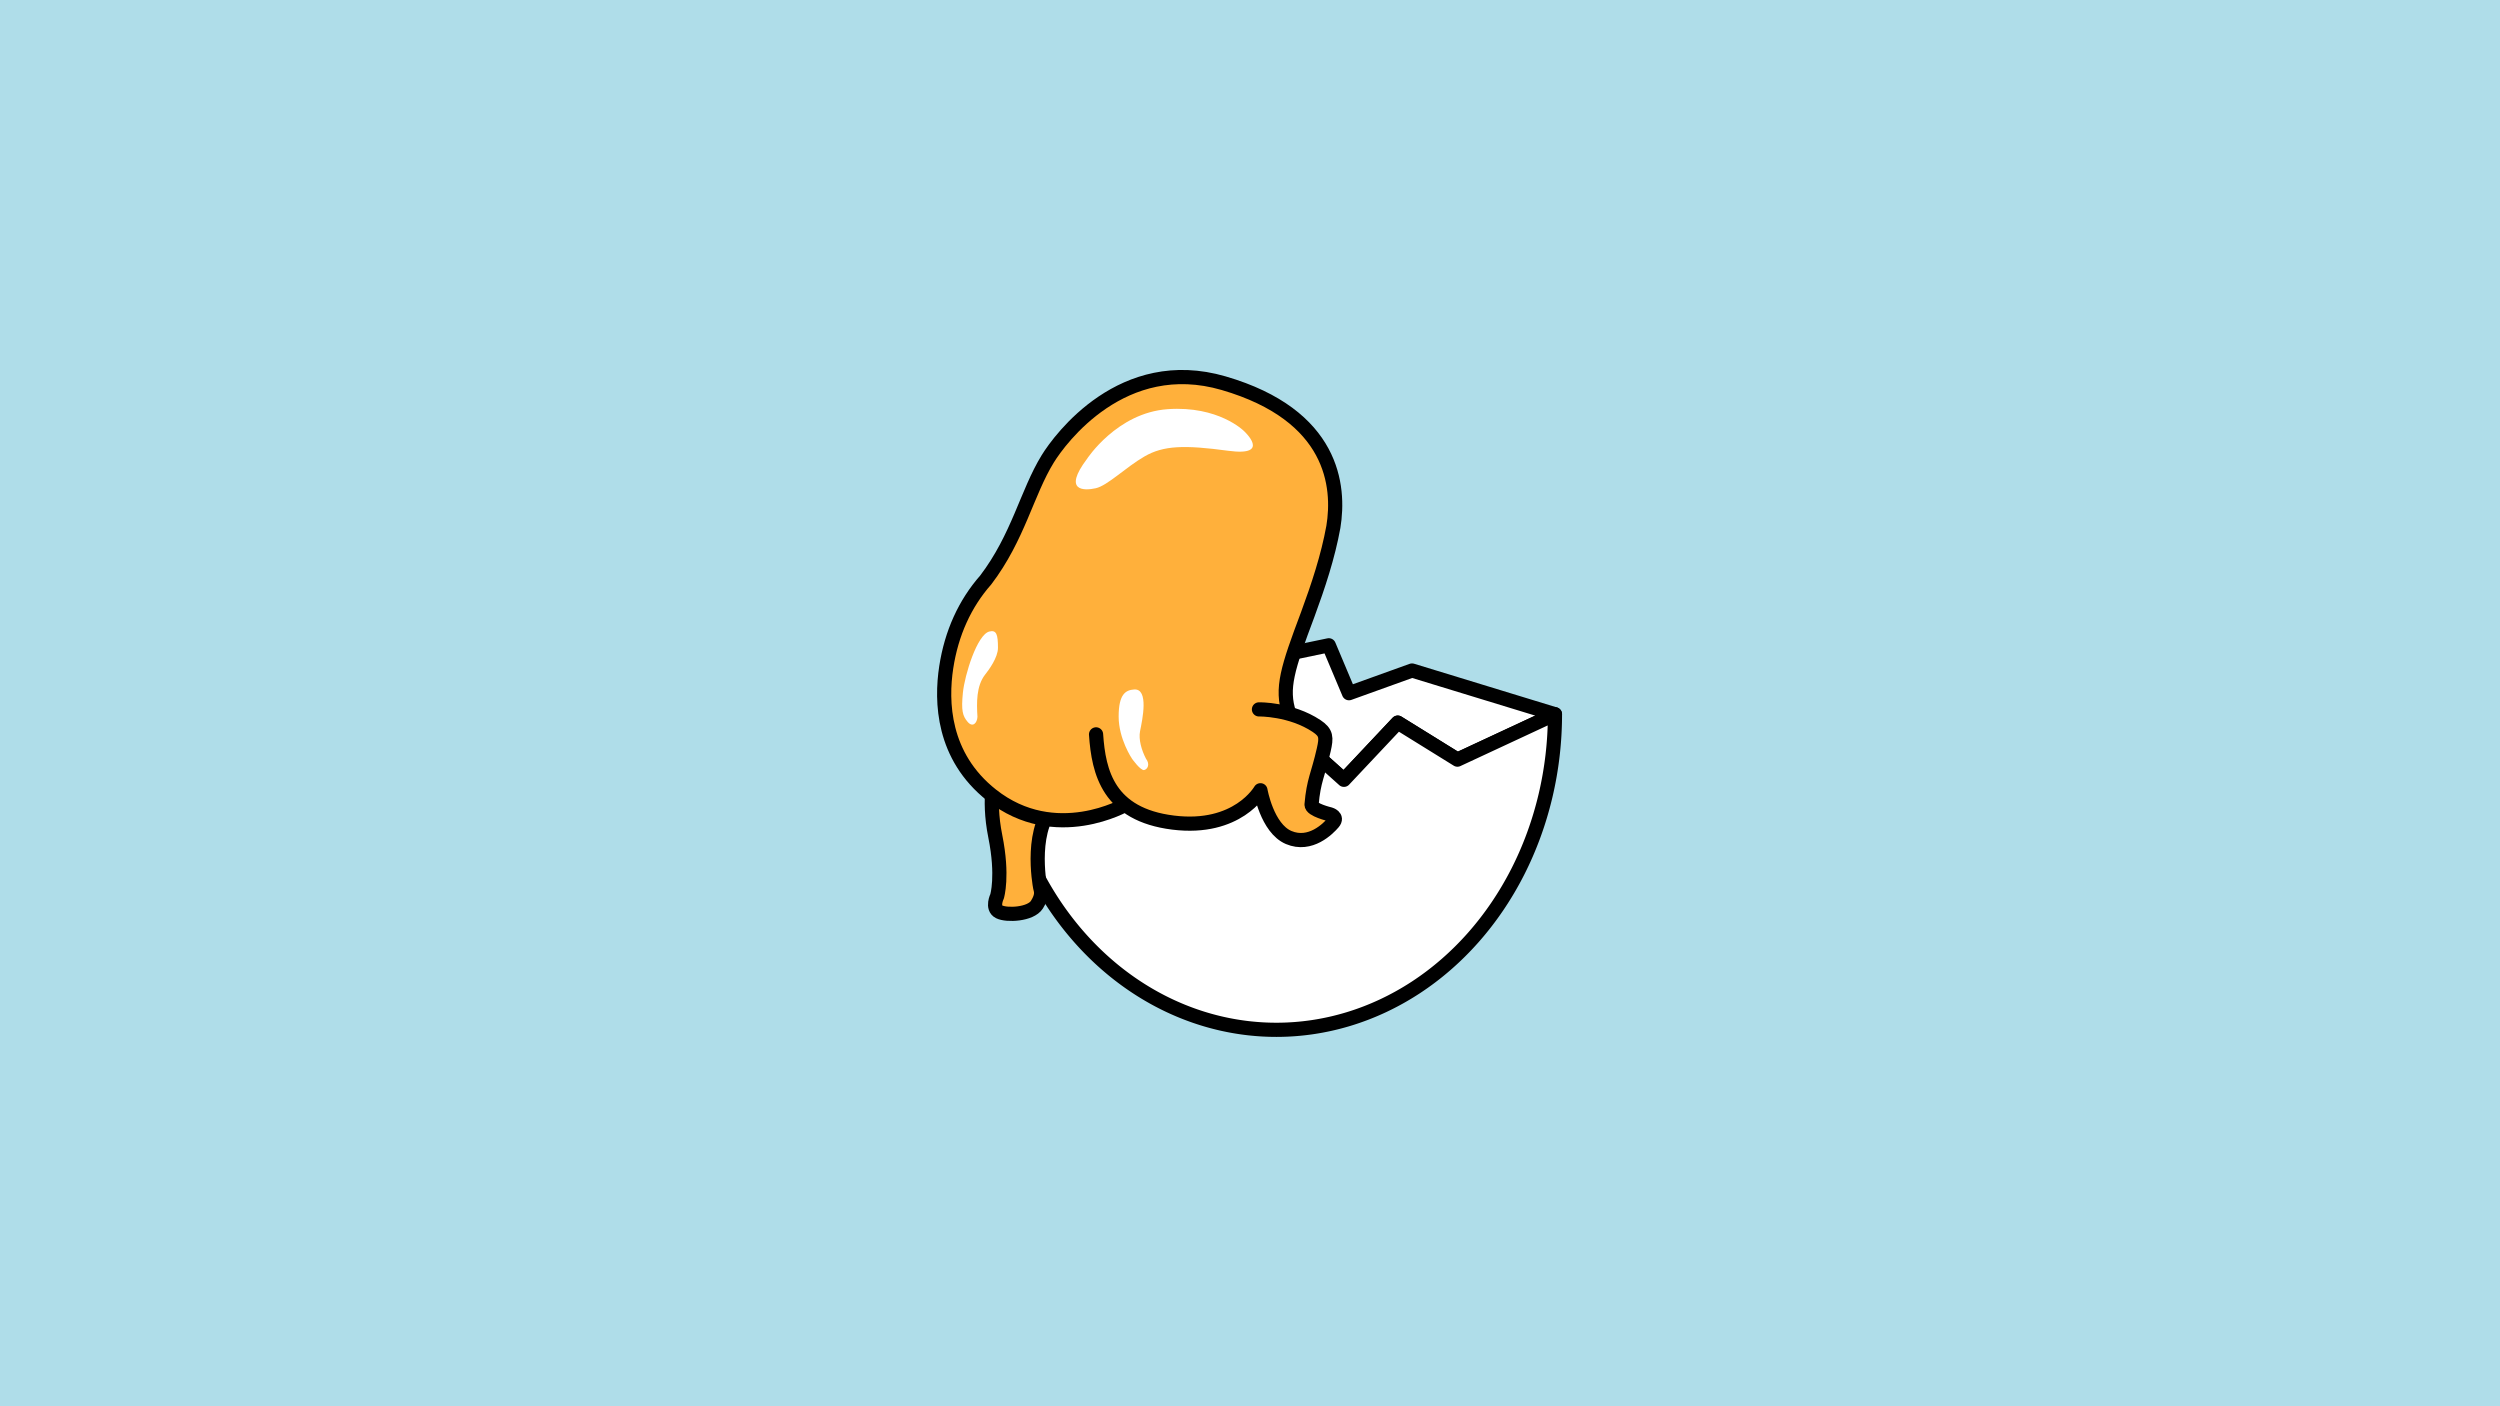 <?xml version="1.0" encoding="UTF-8" standalone="no"?>
<!-- Created with Inkscape (http://www.inkscape.org/) -->

<svg
   xmlns:dc="http://purl.org/dc/elements/1.1/"
   xmlns:cc="http://creativecommons.org/ns#"
   xmlns:rdf="http://www.w3.org/1999/02/22-rdf-syntax-ns#"
   xmlns:svg="http://www.w3.org/2000/svg"
   xmlns="http://www.w3.org/2000/svg"
   xmlns:sodipodi="http://sodipodi.sourceforge.net/DTD/sodipodi-0.dtd"
   xmlns:inkscape="http://www.inkscape.org/namespaces/inkscape"
   width="1920"
   height="1080"
   viewBox="0 0 1920 1080"
   id="svg3459"
   version="1.1"
   inkscape:version="0.91 r13725"
   sodipodi:docname="gudetama-bye.svg"
   inkscape:export-filename="/media/Disk/Dropbox/TNDesigns/graphic/illustrations/gudetama/gudetama-bye-blue.png"
   inkscape:export-xdpi="90"
   inkscape:export-ydpi="90">
  <defs
     id="defs3461" />
  <sodipodi:namedview
     id="base"
     pagecolor="#ffffff"
     bordercolor="#666666"
     borderopacity="1.0"
     inkscape:pageopacity="0.0"
     inkscape:pageshadow="2"
     inkscape:zoom="0.80648148"
     inkscape:cx="960"
     inkscape:cy="540"
     inkscape:document-units="px"
     inkscape:current-layer="layer1"
     showgrid="false"
     borderlayer="true"
     inkscape:showpageshadow="false"
     units="px"
     inkscape:snap-grids="false"
     inkscape:window-width="2560"
     inkscape:window-height="1044"
     inkscape:window-x="2160"
     inkscape:window-y="0"
     inkscape:window-maximized="0"
     inkscape:object-paths="true"
     inkscape:snap-intersection-paths="true"
     inkscape:object-nodes="true"
     inkscape:snap-smooth-nodes="true"
     inkscape:snap-midpoints="true">
    <inkscape:grid
       type="xygrid"
       id="grid3467"
       empspacing="8" />
  </sodipodi:namedview>
  <g
     inkscape:label="Layer 1"
     inkscape:groupmode="layer"
     id="layer1"
     transform="translate(0,27.638)">
    <rect
       style="fill:#afdde9;fill-opacity:1;stroke:none;stroke-width:11;stroke-linecap:round;stroke-linejoin:round;stroke-miterlimit:4;stroke-dasharray:none;stroke-opacity:1"
       id="rect4672"
       width="2048"
       height="2048"
       x="-64"
       y="-511.638"
       inkscape:export-xdpi="90"
       inkscape:export-ydpi="90" />
    <g
       id="g4661"
       transform="translate(704,-284)">
      <g
         transform="matrix(0.99,0,0,0.99,3.01,8.575)"
         id="g4651">
        <path
           inkscape:connector-curvature="0"
           style="fill:#ffffff;fill-opacity:1;stroke:#000000;stroke-width:11;stroke-linecap:round;stroke-linejoin:round;stroke-miterlimit:4;stroke-dasharray:none;stroke-opacity:1"
           d="m 492.119,804.36 -110.876,-33.914 -48.916,17.61 -15.65,-37.176 -256.766,53.48 243.069,28.045 25.435,22.827 41.742,-44.35 46.306,28.696 75.656,-35.219 z"
           id="path4631" />
        <path
           inkscape:connector-curvature="0"
           style="fill:#ffffff;fill-opacity:1;stroke:#000000;stroke-width:11;stroke-linecap:round;stroke-linejoin:round;stroke-miterlimit:4;stroke-dasharray:none;stroke-opacity:1"
           d="m 492.119,804.36 -75.656,35.219 -46.306,-28.696 -41.742,44.35 -25.435,-22.827 -243.069,-28.045 a 216.105,244.814 0 0 0 216.103,244.815 216.105,244.814 0 0 0 216.106,-244.815 z"
           id="path4629" />
        <path
           style="fill:#ffb03b;fill-opacity:1;fill-rule:evenodd;stroke:#000000;stroke-width:11;stroke-linecap:round;stroke-linejoin:round;stroke-miterlimit:4;stroke-dasharray:none;stroke-opacity:1"
           d="m 58.186,849.03 c 0,0 -6.457,19.139 -0.231,50.038 6.226,30.899 1.384,46.579 1.384,46.579 0,0 -4.381,8.993 1.614,11.991 5.995,2.998 24.443,2.075 29.285,-5.534 4.842,-7.609 2.998,-11.068 2.536,-13.374 -0.461,-2.306 -8.993,-48.655 13.835,-66.41 22.828,-17.755 -48.424,-23.29 -48.424,-23.29 z"
           id="path4356"
           inkscape:connector-curvature="0"
           sodipodi:nodetypes="cscssssc" />
        <path
           style="fill:#ffb03b;fill-opacity:1;fill-rule:evenodd;stroke:#000000;stroke-width:11;stroke-linecap:round;stroke-linejoin:round;stroke-miterlimit:4;stroke-dasharray:none;stroke-opacity:1"
           d="m 159.472,874.321 c 0,0 -54.786,31.958 -104.353,-7.174 -38.282,-30.222 -39.272,-72.749 -35.223,-99.201 4.05,-26.452 14.437,-49.347 30.657,-67.765 25.231,-33.215 31.911,-67.63 48.075,-93.908 9.645,-15.641 58.18,-81.572 136.5,-58.709 85.261,24.889 90.249,80.006 85.098,111.423 -4.176,23.098 -11.791,45.97 -19.877,67.934 -15.653,41.741 -20.871,57.394 -14.349,76.961 6.522,19.566 -24.132,61.308 -24.132,61.308 0,0 -35.219,43.698 -102.397,9.131 z"
           id="path4352"
           inkscape:connector-curvature="0"
           sodipodi:nodetypes="cszccsccscc" />
        <path
           style="fill:#ffb03b;fill-opacity:1;fill-rule:evenodd;stroke:#000000;stroke-width:11;stroke-linecap:round;stroke-linejoin:round;stroke-miterlimit:4;stroke-dasharray:none;stroke-opacity:1"
           d="m 262.489,800.606 c 0,0 24.673,-0.461 44.735,12.913 7.718,5.145 7.693,8.869 5.534,18.447 -4.427,19.642 -7.84,23.52 -9.454,42.429 -0.354,4.142 14.297,7.609 14.297,7.609 0,0 6.457,1.845 2.536,6.457 -3.92,4.612 -17.755,18.678 -34.589,11.53 -16.833,-7.148 -21.906,-36.664 -21.906,-36.664 0,0 -17.714,31.344 -67.774,25.095 -50.06,-6.249 -57.78,-38.782 -59.743,-68.446"
           id="path4354"
           inkscape:connector-curvature="0"
           sodipodi:nodetypes="cssscssczc" />
        <path
           style="fill:#ffffff;fill-rule:evenodd;stroke:none;stroke-width:11;stroke-linecap:round;stroke-linejoin:round;stroke-miterlimit:4;stroke-dasharray:none;stroke-opacity:1"
           d="m 128.977,606.449 c 0,0 23.29,-35.972 62.721,-38.739 39.431,-2.767 59.031,16.833 59.031,16.833 0,0 22.137,20.061 -11.991,15.45 -34.127,-4.612 -50.269,-4.151 -65.027,4.381 -14.758,8.532 -28.593,22.598 -37.817,24.673 -9.224,2.075 -25.596,2.306 -6.918,-22.598 z"
           id="path4358"
           inkscape:connector-curvature="0" />
        <path
           style="fill:#ffffff;fill-rule:evenodd;stroke:none;stroke-width:11;stroke-linecap:round;stroke-linejoin:round;stroke-miterlimit:4;stroke-dasharray:none;stroke-opacity:1"
           d="m 170.267,817.442 c 1.763,-8.744 7.039,-33.119 -4.626,-32.286 -6.457,0.461 -11.991,3.459 -11.991,20.984 0,17.525 10.377,32.744 10.377,32.744 0,0 6.687,9.454 9.454,8.762 2.767,-0.692 4.612,-4.612 1.384,-8.762 -3.404,-6.513 -5.904,-14.994 -4.598,-21.442 z"
           id="path4360"
           inkscape:connector-curvature="0"
           sodipodi:nodetypes="csscscc" />
        <path
           style="fill:#ffffff;fill-rule:evenodd;stroke:none;stroke-width:11;stroke-linecap:round;stroke-linejoin:round;stroke-miterlimit:4;stroke-dasharray:none;stroke-opacity:1"
           d="m 50.052,773.623 c 2.797,-3.496 9.978,-13.214 9.978,-20.749 0,-10.377 -1.153,-14.066 -6.687,-12.682 -9.496,2.374 -19.139,33.666 -20.523,47.502 -1.384,13.835 -0.231,17.986 3.689,22.598 3.92,4.612 7.379,0.922 7.609,-3.92 -0.674,-10.879 -0.938,-23.904 5.932,-32.748 z"
           id="path4362"
           inkscape:connector-curvature="0"
           sodipodi:nodetypes="csssscc" />
      </g>
    </g>
    <rect
       style="fill:#e3f4d7;fill-opacity:1;stroke:none;stroke-width:11;stroke-linecap:round;stroke-linejoin:round;stroke-miterlimit:4;stroke-dasharray:none;stroke-opacity:1"
       id="rect4735"
       width="64"
       height="64"
       x="-128"
       y="-511.638" />
    <rect
       y="-447.638"
       x="-128"
       height="64"
       width="64"
       id="rect4737"
       style="fill:#b7b7c8;fill-opacity:1;stroke:none;stroke-width:11;stroke-linecap:round;stroke-linejoin:round;stroke-miterlimit:4;stroke-dasharray:none;stroke-opacity:1" />
    <rect
       style="fill:#afdde9;fill-opacity:1;stroke:none;stroke-width:11;stroke-linecap:round;stroke-linejoin:round;stroke-miterlimit:4;stroke-dasharray:none;stroke-opacity:1"
       id="rect4739"
       width="64"
       height="64"
       x="-128"
       y="-383.638" />
  </g>
</svg>
